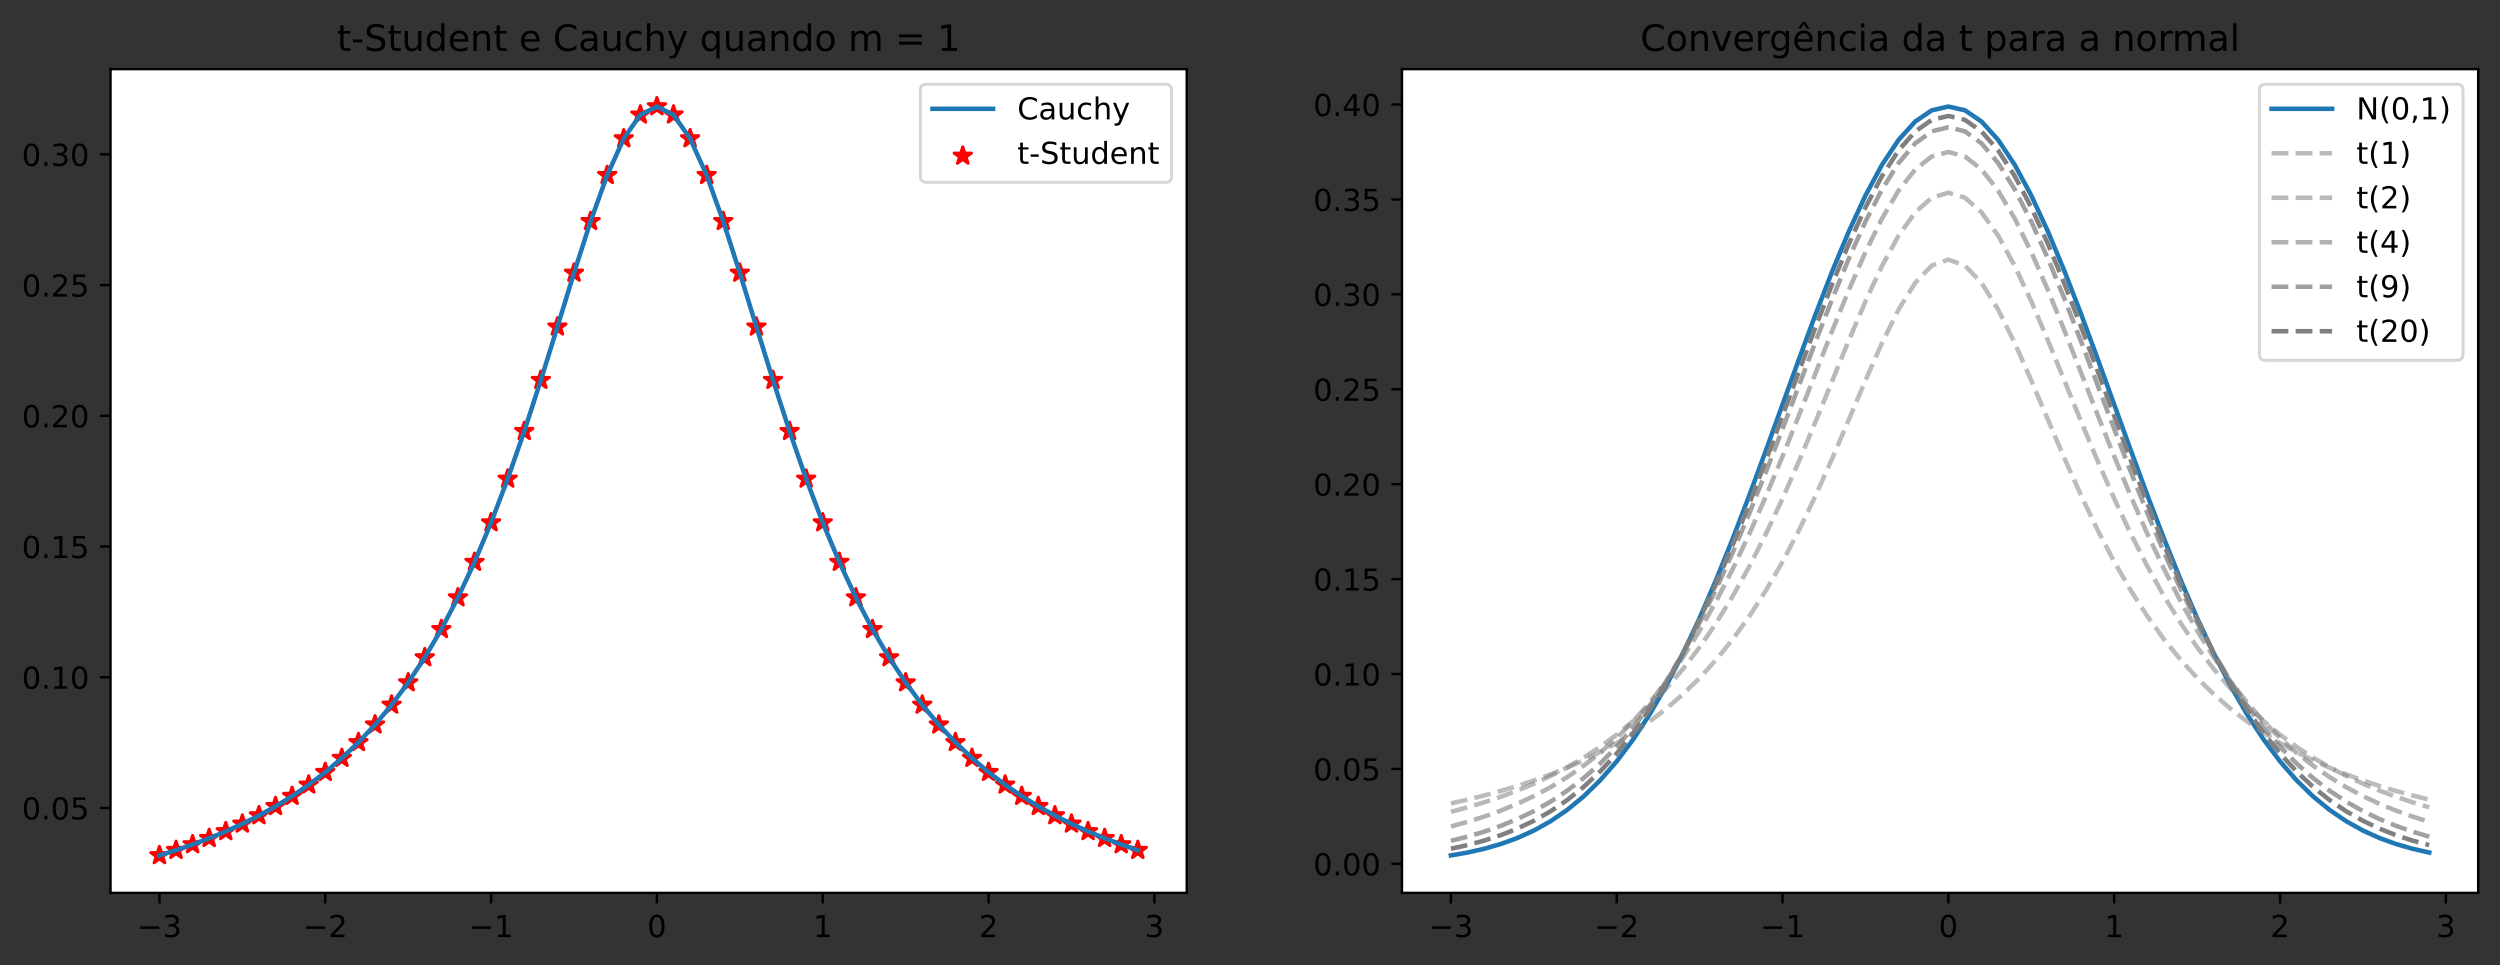 <?xml version="1.0" encoding="utf-8" standalone="no"?>
<!DOCTYPE svg PUBLIC "-//W3C//DTD SVG 1.1//EN"
  "http://www.w3.org/Graphics/SVG/1.1/DTD/svg11.dtd">
<!-- Created with matplotlib (https://matplotlib.org/) -->
<svg height="318.476pt" version="1.1" viewBox="0 0 824.866 318.476" width="824.866pt" xmlns="http://www.w3.org/2000/svg" xmlns:xlink="http://www.w3.org/1999/xlink">
 <rect x="0" y="0" width="824.866" height="318.476" fill="#333333" stroke="none"/>
 <defs>
  <style type="text/css">*{stroke-linecap:butt;stroke-linejoin:round;}</style>
 </defs>
 <g id="figure_1">
  <g id="patch_1">
   <path d="M 0 318.476 
L 824.866 318.476 
L 824.866 0 
L 0 0 
z
" style="fill:none;"/>
  </g>
  <g id="axes_1">
   <g id="patch_2">
    <path d="M 36.466 294.598 
L 391.557 294.598 
L 391.557 22.798 
L 36.466 22.798 
z
" style="fill:#ffffff;"/>
   </g>
   <g id="PathCollection_1">
    <defs>
     <path d="M 0 -3 
L -0.674 -0.927 
L -2.853 -0.927 
L -1.09 0.354 
L -1.763 2.427 
L -0 1.146 
L 1.763 2.427 
L 1.09 0.354 
L 2.853 -0.927 
L 0.674 -0.927 
z
" id="mf4b6522a1a" style="stroke:#ff0000;"/>
    </defs>
    <g clip-path="url(#pf9e01bf88f)">
     <use style="fill:#ff0000;stroke:#ff0000;" x="52.606" xlink:href="#mf4b6522a1a" y="282.244"/>
     <use style="fill:#ff0000;stroke:#ff0000;" x="58.077" xlink:href="#mf4b6522a1a" y="280.522"/>
     <use style="fill:#ff0000;stroke:#ff0000;" x="63.549" xlink:href="#mf4b6522a1a" y="278.641"/>
     <use style="fill:#ff0000;stroke:#ff0000;" x="69.02" xlink:href="#mf4b6522a1a" y="276.58"/>
     <use style="fill:#ff0000;stroke:#ff0000;" x="74.492" xlink:href="#mf4b6522a1a" y="274.319"/>
     <use style="fill:#ff0000;stroke:#ff0000;" x="79.963" xlink:href="#mf4b6522a1a" y="271.83"/>
     <use style="fill:#ff0000;stroke:#ff0000;" x="85.434" xlink:href="#mf4b6522a1a" y="269.085"/>
     <use style="fill:#ff0000;stroke:#ff0000;" x="90.906" xlink:href="#mf4b6522a1a" y="266.05"/>
     <use style="fill:#ff0000;stroke:#ff0000;" x="96.377" xlink:href="#mf4b6522a1a" y="262.687"/>
     <use style="fill:#ff0000;stroke:#ff0000;" x="101.848" xlink:href="#mf4b6522a1a" y="258.95"/>
     <use style="fill:#ff0000;stroke:#ff0000;" x="107.32" xlink:href="#mf4b6522a1a" y="254.789"/>
     <use style="fill:#ff0000;stroke:#ff0000;" x="112.791" xlink:href="#mf4b6522a1a" y="250.144"/>
     <use style="fill:#ff0000;stroke:#ff0000;" x="118.262" xlink:href="#mf4b6522a1a" y="244.947"/>
     <use style="fill:#ff0000;stroke:#ff0000;" x="123.734" xlink:href="#mf4b6522a1a" y="239.121"/>
     <use style="fill:#ff0000;stroke:#ff0000;" x="129.205" xlink:href="#mf4b6522a1a" y="232.579"/>
     <use style="fill:#ff0000;stroke:#ff0000;" x="134.676" xlink:href="#mf4b6522a1a" y="225.223"/>
     <use style="fill:#ff0000;stroke:#ff0000;" x="140.148" xlink:href="#mf4b6522a1a" y="216.946"/>
     <use style="fill:#ff0000;stroke:#ff0000;" x="145.619" xlink:href="#mf4b6522a1a" y="207.637"/>
     <use style="fill:#ff0000;stroke:#ff0000;" x="151.091" xlink:href="#mf4b6522a1a" y="197.179"/>
     <use style="fill:#ff0000;stroke:#ff0000;" x="156.562" xlink:href="#mf4b6522a1a" y="185.469"/>
     <use style="fill:#ff0000;stroke:#ff0000;" x="162.033" xlink:href="#mf4b6522a1a" y="172.425"/>
     <use style="fill:#ff0000;stroke:#ff0000;" x="167.505" xlink:href="#mf4b6522a1a" y="158.016"/>
     <use style="fill:#ff0000;stroke:#ff0000;" x="172.976" xlink:href="#mf4b6522a1a" y="142.292"/>
     <use style="fill:#ff0000;stroke:#ff0000;" x="178.447" xlink:href="#mf4b6522a1a" y="125.439"/>
     <use style="fill:#ff0000;stroke:#ff0000;" x="183.919" xlink:href="#mf4b6522a1a" y="107.826"/>
     <use style="fill:#ff0000;stroke:#ff0000;" x="189.39" xlink:href="#mf4b6522a1a" y="90.062"/>
     <use style="fill:#ff0000;stroke:#ff0000;" x="194.861" xlink:href="#mf4b6522a1a" y="73.021"/>
     <use style="fill:#ff0000;stroke:#ff0000;" x="200.333" xlink:href="#mf4b6522a1a" y="57.822"/>
     <use style="fill:#ff0000;stroke:#ff0000;" x="205.804" xlink:href="#mf4b6522a1a" y="45.712"/>
     <use style="fill:#ff0000;stroke:#ff0000;" x="211.275" xlink:href="#mf4b6522a1a" y="37.871"/>
     <use style="fill:#ff0000;stroke:#ff0000;" x="216.747" xlink:href="#mf4b6522a1a" y="35.153"/>
     <use style="fill:#ff0000;stroke:#ff0000;" x="222.218" xlink:href="#mf4b6522a1a" y="37.871"/>
     <use style="fill:#ff0000;stroke:#ff0000;" x="227.689" xlink:href="#mf4b6522a1a" y="45.712"/>
     <use style="fill:#ff0000;stroke:#ff0000;" x="233.161" xlink:href="#mf4b6522a1a" y="57.822"/>
     <use style="fill:#ff0000;stroke:#ff0000;" x="238.632" xlink:href="#mf4b6522a1a" y="73.021"/>
     <use style="fill:#ff0000;stroke:#ff0000;" x="244.104" xlink:href="#mf4b6522a1a" y="90.062"/>
     <use style="fill:#ff0000;stroke:#ff0000;" x="249.575" xlink:href="#mf4b6522a1a" y="107.826"/>
     <use style="fill:#ff0000;stroke:#ff0000;" x="255.046" xlink:href="#mf4b6522a1a" y="125.439"/>
     <use style="fill:#ff0000;stroke:#ff0000;" x="260.518" xlink:href="#mf4b6522a1a" y="142.292"/>
     <use style="fill:#ff0000;stroke:#ff0000;" x="265.989" xlink:href="#mf4b6522a1a" y="158.016"/>
     <use style="fill:#ff0000;stroke:#ff0000;" x="271.46" xlink:href="#mf4b6522a1a" y="172.425"/>
     <use style="fill:#ff0000;stroke:#ff0000;" x="276.932" xlink:href="#mf4b6522a1a" y="185.469"/>
     <use style="fill:#ff0000;stroke:#ff0000;" x="282.403" xlink:href="#mf4b6522a1a" y="197.179"/>
     <use style="fill:#ff0000;stroke:#ff0000;" x="287.874" xlink:href="#mf4b6522a1a" y="207.637"/>
     <use style="fill:#ff0000;stroke:#ff0000;" x="293.346" xlink:href="#mf4b6522a1a" y="216.946"/>
     <use style="fill:#ff0000;stroke:#ff0000;" x="298.817" xlink:href="#mf4b6522a1a" y="225.223"/>
     <use style="fill:#ff0000;stroke:#ff0000;" x="304.288" xlink:href="#mf4b6522a1a" y="232.579"/>
     <use style="fill:#ff0000;stroke:#ff0000;" x="309.76" xlink:href="#mf4b6522a1a" y="239.121"/>
     <use style="fill:#ff0000;stroke:#ff0000;" x="315.231" xlink:href="#mf4b6522a1a" y="244.947"/>
     <use style="fill:#ff0000;stroke:#ff0000;" x="320.702" xlink:href="#mf4b6522a1a" y="250.144"/>
     <use style="fill:#ff0000;stroke:#ff0000;" x="326.174" xlink:href="#mf4b6522a1a" y="254.789"/>
     <use style="fill:#ff0000;stroke:#ff0000;" x="331.645" xlink:href="#mf4b6522a1a" y="258.95"/>
     <use style="fill:#ff0000;stroke:#ff0000;" x="337.117" xlink:href="#mf4b6522a1a" y="262.687"/>
     <use style="fill:#ff0000;stroke:#ff0000;" x="342.588" xlink:href="#mf4b6522a1a" y="266.05"/>
     <use style="fill:#ff0000;stroke:#ff0000;" x="348.059" xlink:href="#mf4b6522a1a" y="269.085"/>
     <use style="fill:#ff0000;stroke:#ff0000;" x="353.531" xlink:href="#mf4b6522a1a" y="271.83"/>
     <use style="fill:#ff0000;stroke:#ff0000;" x="359.002" xlink:href="#mf4b6522a1a" y="274.319"/>
     <use style="fill:#ff0000;stroke:#ff0000;" x="364.473" xlink:href="#mf4b6522a1a" y="276.58"/>
     <use style="fill:#ff0000;stroke:#ff0000;" x="369.945" xlink:href="#mf4b6522a1a" y="278.641"/>
     <use style="fill:#ff0000;stroke:#ff0000;" x="375.416" xlink:href="#mf4b6522a1a" y="280.522"/>
    </g>
   </g>
   <g id="matplotlib.axis_1">
    <g id="xtick_1">
     <g id="line2d_1">
      <defs>
       <path d="M 0 0 
L 0 3.5 
" id="m63e9fab431" style="stroke:#000000;stroke-width:0.8;"/>
      </defs>
      <g>
       <use style="stroke:#000000;stroke-width:0.8;" x="52.606" xlink:href="#m63e9fab431" y="294.598"/>
      </g>
     </g>
     <g id="text_1">
      <!-- −3 -->
      <g transform="translate(45.235 309.197)scale(0.1 -0.1)">
       <defs>
        <path d="M 10.594 35.5 
L 73.188 35.5 
L 73.188 27.203 
L 10.594 27.203 
z
" id="DejaVuSans-8722"/>
        <path d="M 40.578 39.312 
Q 47.656 37.797 51.625 33 
Q 55.609 28.219 55.609 21.188 
Q 55.609 10.406 48.188 4.484 
Q 40.766 -1.422 27.094 -1.422 
Q 22.516 -1.422 17.656 -0.516 
Q 12.797 0.391 7.625 2.203 
L 7.625 11.719 
Q 11.719 9.328 16.594 8.109 
Q 21.484 6.891 26.812 6.891 
Q 36.078 6.891 40.938 10.547 
Q 45.797 14.203 45.797 21.188 
Q 45.797 27.641 41.281 31.266 
Q 36.766 34.906 28.719 34.906 
L 20.219 34.906 
L 20.219 43.016 
L 29.109 43.016 
Q 36.375 43.016 40.234 45.922 
Q 44.094 48.828 44.094 54.297 
Q 44.094 59.906 40.109 62.906 
Q 36.141 65.922 28.719 65.922 
Q 24.656 65.922 20.016 65.031 
Q 15.375 64.156 9.812 62.312 
L 9.812 71.094 
Q 15.438 72.656 20.344 73.438 
Q 25.25 74.219 29.594 74.219 
Q 40.828 74.219 47.359 69.109 
Q 53.906 64.016 53.906 55.328 
Q 53.906 49.266 50.438 45.094 
Q 46.969 40.922 40.578 39.312 
z
" id="DejaVuSans-51"/>
       </defs>
       <use xlink:href="#DejaVuSans-8722"/>
       <use x="83.789" xlink:href="#DejaVuSans-51"/>
      </g>
     </g>
    </g>
    <g id="xtick_2">
     <g id="line2d_2">
      <g>
       <use style="stroke:#000000;stroke-width:0.8;" x="107.32" xlink:href="#m63e9fab431" y="294.598"/>
      </g>
     </g>
     <g id="text_2">
      <!-- −2 -->
      <g transform="translate(99.949 309.197)scale(0.1 -0.1)">
       <defs>
        <path d="M 19.188 8.297 
L 53.609 8.297 
L 53.609 0 
L 7.328 0 
L 7.328 8.297 
Q 12.938 14.109 22.625 23.891 
Q 32.328 33.688 34.812 36.531 
Q 39.547 41.844 41.422 45.531 
Q 43.312 49.219 43.312 52.781 
Q 43.312 58.594 39.234 62.25 
Q 35.156 65.922 28.609 65.922 
Q 23.969 65.922 18.812 64.312 
Q 13.672 62.703 7.812 59.422 
L 7.812 69.391 
Q 13.766 71.781 18.938 73 
Q 24.125 74.219 28.422 74.219 
Q 39.75 74.219 46.484 68.547 
Q 53.219 62.891 53.219 53.422 
Q 53.219 48.922 51.531 44.891 
Q 49.859 40.875 45.406 35.406 
Q 44.188 33.984 37.641 27.219 
Q 31.109 20.453 19.188 8.297 
z
" id="DejaVuSans-50"/>
       </defs>
       <use xlink:href="#DejaVuSans-8722"/>
       <use x="83.789" xlink:href="#DejaVuSans-50"/>
      </g>
     </g>
    </g>
    <g id="xtick_3">
     <g id="line2d_3">
      <g>
       <use style="stroke:#000000;stroke-width:0.8;" x="162.033" xlink:href="#m63e9fab431" y="294.598"/>
      </g>
     </g>
     <g id="text_3">
      <!-- −1 -->
      <g transform="translate(154.662 309.197)scale(0.1 -0.1)">
       <defs>
        <path d="M 12.406 8.297 
L 28.516 8.297 
L 28.516 63.922 
L 10.984 60.406 
L 10.984 69.391 
L 28.422 72.906 
L 38.281 72.906 
L 38.281 8.297 
L 54.391 8.297 
L 54.391 0 
L 12.406 0 
z
" id="DejaVuSans-49"/>
       </defs>
       <use xlink:href="#DejaVuSans-8722"/>
       <use x="83.789" xlink:href="#DejaVuSans-49"/>
      </g>
     </g>
    </g>
    <g id="xtick_4">
     <g id="line2d_4">
      <g>
       <use style="stroke:#000000;stroke-width:0.8;" x="216.747" xlink:href="#m63e9fab431" y="294.598"/>
      </g>
     </g>
     <g id="text_4">
      <!-- 0 -->
      <g transform="translate(213.566 309.197)scale(0.1 -0.1)">
       <defs>
        <path d="M 31.781 66.406 
Q 24.172 66.406 20.328 58.906 
Q 16.5 51.422 16.5 36.375 
Q 16.5 21.391 20.328 13.891 
Q 24.172 6.391 31.781 6.391 
Q 39.453 6.391 43.281 13.891 
Q 47.125 21.391 47.125 36.375 
Q 47.125 51.422 43.281 58.906 
Q 39.453 66.406 31.781 66.406 
z
M 31.781 74.219 
Q 44.047 74.219 50.516 64.516 
Q 56.984 54.828 56.984 36.375 
Q 56.984 17.969 50.516 8.266 
Q 44.047 -1.422 31.781 -1.422 
Q 19.531 -1.422 13.062 8.266 
Q 6.594 17.969 6.594 36.375 
Q 6.594 54.828 13.062 64.516 
Q 19.531 74.219 31.781 74.219 
z
" id="DejaVuSans-48"/>
       </defs>
       <use xlink:href="#DejaVuSans-48"/>
      </g>
     </g>
    </g>
    <g id="xtick_5">
     <g id="line2d_5">
      <g>
       <use style="stroke:#000000;stroke-width:0.8;" x="271.46" xlink:href="#m63e9fab431" y="294.598"/>
      </g>
     </g>
     <g id="text_5">
      <!-- 1 -->
      <g transform="translate(268.279 309.197)scale(0.1 -0.1)">
       <use xlink:href="#DejaVuSans-49"/>
      </g>
     </g>
    </g>
    <g id="xtick_6">
     <g id="line2d_6">
      <g>
       <use style="stroke:#000000;stroke-width:0.8;" x="326.174" xlink:href="#m63e9fab431" y="294.598"/>
      </g>
     </g>
     <g id="text_6">
      <!-- 2 -->
      <g transform="translate(322.993 309.197)scale(0.1 -0.1)">
       <use xlink:href="#DejaVuSans-50"/>
      </g>
     </g>
    </g>
    <g id="xtick_7">
     <g id="line2d_7">
      <g>
       <use style="stroke:#000000;stroke-width:0.8;" x="380.887" xlink:href="#m63e9fab431" y="294.598"/>
      </g>
     </g>
     <g id="text_7">
      <!-- 3 -->
      <g transform="translate(377.706 309.197)scale(0.1 -0.1)">
       <use xlink:href="#DejaVuSans-51"/>
      </g>
     </g>
    </g>
   </g>
   <g id="matplotlib.axis_2">
    <g id="ytick_1">
     <g id="line2d_8">
      <defs>
       <path d="M 0 0 
L -3.5 0 
" id="m2908b44e17" style="stroke:#000000;stroke-width:0.8;"/>
      </defs>
      <g>
       <use style="stroke:#000000;stroke-width:0.8;" x="36.466" xlink:href="#m2908b44e17" y="266.573"/>
      </g>
     </g>
     <g id="text_8">
      <!-- 0.05 -->
      <g transform="translate(7.2 270.372)scale(0.1 -0.1)">
       <defs>
        <path d="M 10.688 12.406 
L 21 12.406 
L 21 0 
L 10.688 0 
z
" id="DejaVuSans-46"/>
        <path d="M 10.797 72.906 
L 49.516 72.906 
L 49.516 64.594 
L 19.828 64.594 
L 19.828 46.734 
Q 21.969 47.469 24.109 47.828 
Q 26.266 48.188 28.422 48.188 
Q 40.625 48.188 47.75 41.5 
Q 54.891 34.812 54.891 23.391 
Q 54.891 11.625 47.562 5.094 
Q 40.234 -1.422 26.906 -1.422 
Q 22.312 -1.422 17.547 -0.641 
Q 12.797 0.141 7.719 1.703 
L 7.719 11.625 
Q 12.109 9.234 16.797 8.062 
Q 21.484 6.891 26.703 6.891 
Q 35.156 6.891 40.078 11.328 
Q 45.016 15.766 45.016 23.391 
Q 45.016 31 40.078 35.438 
Q 35.156 39.891 26.703 39.891 
Q 22.75 39.891 18.812 39.016 
Q 14.891 38.141 10.797 36.281 
z
" id="DejaVuSans-53"/>
       </defs>
       <use xlink:href="#DejaVuSans-48"/>
       <use x="63.623" xlink:href="#DejaVuSans-46"/>
       <use x="95.41" xlink:href="#DejaVuSans-48"/>
       <use x="159.033" xlink:href="#DejaVuSans-53"/>
      </g>
     </g>
    </g>
    <g id="ytick_2">
     <g id="line2d_9">
      <g>
       <use style="stroke:#000000;stroke-width:0.8;" x="36.466" xlink:href="#m2908b44e17" y="223.447"/>
      </g>
     </g>
     <g id="text_9">
      <!-- 0.10 -->
      <g transform="translate(7.2 227.246)scale(0.1 -0.1)">
       <use xlink:href="#DejaVuSans-48"/>
       <use x="63.623" xlink:href="#DejaVuSans-46"/>
       <use x="95.41" xlink:href="#DejaVuSans-49"/>
       <use x="159.033" xlink:href="#DejaVuSans-48"/>
      </g>
     </g>
    </g>
    <g id="ytick_3">
     <g id="line2d_10">
      <g>
       <use style="stroke:#000000;stroke-width:0.8;" x="36.466" xlink:href="#m2908b44e17" y="180.322"/>
      </g>
     </g>
     <g id="text_10">
      <!-- 0.15 -->
      <g transform="translate(7.2 184.121)scale(0.1 -0.1)">
       <use xlink:href="#DejaVuSans-48"/>
       <use x="63.623" xlink:href="#DejaVuSans-46"/>
       <use x="95.41" xlink:href="#DejaVuSans-49"/>
       <use x="159.033" xlink:href="#DejaVuSans-53"/>
      </g>
     </g>
    </g>
    <g id="ytick_4">
     <g id="line2d_11">
      <g>
       <use style="stroke:#000000;stroke-width:0.8;" x="36.466" xlink:href="#m2908b44e17" y="137.196"/>
      </g>
     </g>
     <g id="text_11">
      <!-- 0.20 -->
      <g transform="translate(7.2 140.995)scale(0.1 -0.1)">
       <use xlink:href="#DejaVuSans-48"/>
       <use x="63.623" xlink:href="#DejaVuSans-46"/>
       <use x="95.41" xlink:href="#DejaVuSans-50"/>
       <use x="159.033" xlink:href="#DejaVuSans-48"/>
      </g>
     </g>
    </g>
    <g id="ytick_5">
     <g id="line2d_12">
      <g>
       <use style="stroke:#000000;stroke-width:0.8;" x="36.466" xlink:href="#m2908b44e17" y="94.071"/>
      </g>
     </g>
     <g id="text_12">
      <!-- 0.25 -->
      <g transform="translate(7.2 97.87)scale(0.1 -0.1)">
       <use xlink:href="#DejaVuSans-48"/>
       <use x="63.623" xlink:href="#DejaVuSans-46"/>
       <use x="95.41" xlink:href="#DejaVuSans-50"/>
       <use x="159.033" xlink:href="#DejaVuSans-53"/>
      </g>
     </g>
    </g>
    <g id="ytick_6">
     <g id="line2d_13">
      <g>
       <use style="stroke:#000000;stroke-width:0.8;" x="36.466" xlink:href="#m2908b44e17" y="50.945"/>
      </g>
     </g>
     <g id="text_13">
      <!-- 0.30 -->
      <g transform="translate(7.2 54.744)scale(0.1 -0.1)">
       <use xlink:href="#DejaVuSans-48"/>
       <use x="63.623" xlink:href="#DejaVuSans-46"/>
       <use x="95.41" xlink:href="#DejaVuSans-51"/>
       <use x="159.033" xlink:href="#DejaVuSans-48"/>
      </g>
     </g>
    </g>
   </g>
   <g id="line2d_14">
    <path clip-path="url(#pf9e01bf88f)" d="M 52.606 282.244 
L 58.077 280.522 
L 63.549 278.641 
L 69.02 276.58 
L 74.492 274.319 
L 79.963 271.83 
L 85.434 269.085 
L 90.906 266.05 
L 96.377 262.687 
L 101.848 258.95 
L 107.32 254.789 
L 112.791 250.144 
L 118.262 244.947 
L 123.734 239.121 
L 129.205 232.579 
L 134.676 225.223 
L 140.148 216.946 
L 145.619 207.637 
L 151.091 197.179 
L 156.562 185.469 
L 162.033 172.425 
L 167.505 158.016 
L 172.976 142.292 
L 178.447 125.439 
L 183.919 107.826 
L 189.39 90.062 
L 194.861 73.021 
L 200.333 57.822 
L 205.804 45.712 
L 211.275 37.871 
L 216.747 35.153 
L 222.218 37.871 
L 227.689 45.712 
L 233.161 57.822 
L 238.632 73.021 
L 244.104 90.062 
L 249.575 107.826 
L 255.046 125.439 
L 260.518 142.292 
L 265.989 158.016 
L 271.46 172.425 
L 276.932 185.469 
L 282.403 197.179 
L 287.874 207.637 
L 293.346 216.946 
L 298.817 225.223 
L 304.288 232.579 
L 309.76 239.121 
L 315.231 244.947 
L 320.702 250.144 
L 326.174 254.789 
L 331.645 258.95 
L 337.117 262.687 
L 342.588 266.05 
L 348.059 269.085 
L 353.531 271.83 
L 359.002 274.319 
L 364.473 276.58 
L 369.945 278.641 
L 375.416 280.522 
" style="fill:none;stroke:#1f77b4;stroke-linecap:square;stroke-width:1.5;"/>
   </g>
   <g id="patch_3">
    <path d="M 36.466 294.598 
L 36.466 22.798 
" style="fill:none;stroke:#000000;stroke-linecap:square;stroke-linejoin:miter;stroke-width:0.8;"/>
   </g>
   <g id="patch_4">
    <path d="M 391.557 294.598 
L 391.557 22.798 
" style="fill:none;stroke:#000000;stroke-linecap:square;stroke-linejoin:miter;stroke-width:0.8;"/>
   </g>
   <g id="patch_5">
    <path d="M 36.466 294.598 
L 391.557 294.598 
" style="fill:none;stroke:#000000;stroke-linecap:square;stroke-linejoin:miter;stroke-width:0.8;"/>
   </g>
   <g id="patch_6">
    <path d="M 36.466 22.798 
L 391.557 22.798 
" style="fill:none;stroke:#000000;stroke-linecap:square;stroke-linejoin:miter;stroke-width:0.8;"/>
   </g>
   <g id="text_14">
    <!-- t-Student e Cauchy quando m = 1 -->
    <g transform="translate(111.159 16.798)scale(0.12 -0.12)">
     <defs>
      <path d="M 18.312 70.219 
L 18.312 54.688 
L 36.812 54.688 
L 36.812 47.703 
L 18.312 47.703 
L 18.312 18.016 
Q 18.312 11.328 20.141 9.422 
Q 21.969 7.516 27.594 7.516 
L 36.812 7.516 
L 36.812 0 
L 27.594 0 
Q 17.188 0 13.234 3.875 
Q 9.281 7.766 9.281 18.016 
L 9.281 47.703 
L 2.688 47.703 
L 2.688 54.688 
L 9.281 54.688 
L 9.281 70.219 
z
" id="DejaVuSans-116"/>
      <path d="M 4.891 31.391 
L 31.203 31.391 
L 31.203 23.391 
L 4.891 23.391 
z
" id="DejaVuSans-45"/>
      <path d="M 53.516 70.516 
L 53.516 60.891 
Q 47.906 63.578 42.922 64.891 
Q 37.938 66.219 33.297 66.219 
Q 25.25 66.219 20.875 63.094 
Q 16.5 59.969 16.5 54.203 
Q 16.5 49.359 19.406 46.891 
Q 22.312 44.438 30.422 42.922 
L 36.375 41.703 
Q 47.406 39.594 52.656 34.297 
Q 57.906 29 57.906 20.125 
Q 57.906 9.516 50.797 4.047 
Q 43.703 -1.422 29.984 -1.422 
Q 24.812 -1.422 18.969 -0.25 
Q 13.141 0.922 6.891 3.219 
L 6.891 13.375 
Q 12.891 10.016 18.656 8.297 
Q 24.422 6.594 29.984 6.594 
Q 38.422 6.594 43.016 9.906 
Q 47.609 13.234 47.609 19.391 
Q 47.609 24.75 44.312 27.781 
Q 41.016 30.812 33.5 32.328 
L 27.484 33.5 
Q 16.453 35.688 11.516 40.375 
Q 6.594 45.062 6.594 53.422 
Q 6.594 63.094 13.406 68.656 
Q 20.219 74.219 32.172 74.219 
Q 37.312 74.219 42.625 73.281 
Q 47.953 72.359 53.516 70.516 
z
" id="DejaVuSans-83"/>
      <path d="M 8.5 21.578 
L 8.5 54.688 
L 17.484 54.688 
L 17.484 21.922 
Q 17.484 14.156 20.5 10.266 
Q 23.531 6.391 29.594 6.391 
Q 36.859 6.391 41.078 11.031 
Q 45.312 15.672 45.312 23.688 
L 45.312 54.688 
L 54.297 54.688 
L 54.297 0 
L 45.312 0 
L 45.312 8.406 
Q 42.047 3.422 37.719 1 
Q 33.406 -1.422 27.688 -1.422 
Q 18.266 -1.422 13.375 4.438 
Q 8.5 10.297 8.5 21.578 
z
M 31.109 56 
z
" id="DejaVuSans-117"/>
      <path d="M 45.406 46.391 
L 45.406 75.984 
L 54.391 75.984 
L 54.391 0 
L 45.406 0 
L 45.406 8.203 
Q 42.578 3.328 38.25 0.953 
Q 33.938 -1.422 27.875 -1.422 
Q 17.969 -1.422 11.734 6.484 
Q 5.516 14.406 5.516 27.297 
Q 5.516 40.188 11.734 48.094 
Q 17.969 56 27.875 56 
Q 33.938 56 38.25 53.625 
Q 42.578 51.266 45.406 46.391 
z
M 14.797 27.297 
Q 14.797 17.391 18.875 11.75 
Q 22.953 6.109 30.078 6.109 
Q 37.203 6.109 41.297 11.75 
Q 45.406 17.391 45.406 27.297 
Q 45.406 37.203 41.297 42.844 
Q 37.203 48.484 30.078 48.484 
Q 22.953 48.484 18.875 42.844 
Q 14.797 37.203 14.797 27.297 
z
" id="DejaVuSans-100"/>
      <path d="M 56.203 29.594 
L 56.203 25.203 
L 14.891 25.203 
Q 15.484 15.922 20.484 11.062 
Q 25.484 6.203 34.422 6.203 
Q 39.594 6.203 44.453 7.469 
Q 49.312 8.734 54.109 11.281 
L 54.109 2.781 
Q 49.266 0.734 44.188 -0.344 
Q 39.109 -1.422 33.891 -1.422 
Q 20.797 -1.422 13.156 6.188 
Q 5.516 13.812 5.516 26.812 
Q 5.516 40.234 12.766 48.109 
Q 20.016 56 32.328 56 
Q 43.359 56 49.781 48.891 
Q 56.203 41.797 56.203 29.594 
z
M 47.219 32.234 
Q 47.125 39.594 43.094 43.984 
Q 39.062 48.391 32.422 48.391 
Q 24.906 48.391 20.391 44.141 
Q 15.875 39.891 15.188 32.172 
z
" id="DejaVuSans-101"/>
      <path d="M 54.891 33.016 
L 54.891 0 
L 45.906 0 
L 45.906 32.719 
Q 45.906 40.484 42.875 44.328 
Q 39.844 48.188 33.797 48.188 
Q 26.516 48.188 22.312 43.547 
Q 18.109 38.922 18.109 30.906 
L 18.109 0 
L 9.078 0 
L 9.078 54.688 
L 18.109 54.688 
L 18.109 46.188 
Q 21.344 51.125 25.703 53.562 
Q 30.078 56 35.797 56 
Q 45.219 56 50.047 50.172 
Q 54.891 44.344 54.891 33.016 
z
" id="DejaVuSans-110"/>
      <path id="DejaVuSans-32"/>
      <path d="M 64.406 67.281 
L 64.406 56.891 
Q 59.422 61.531 53.781 63.812 
Q 48.141 66.109 41.797 66.109 
Q 29.297 66.109 22.656 58.469 
Q 16.016 50.828 16.016 36.375 
Q 16.016 21.969 22.656 14.328 
Q 29.297 6.688 41.797 6.688 
Q 48.141 6.688 53.781 8.984 
Q 59.422 11.281 64.406 15.922 
L 64.406 5.609 
Q 59.234 2.094 53.438 0.328 
Q 47.656 -1.422 41.219 -1.422 
Q 24.656 -1.422 15.125 8.703 
Q 5.609 18.844 5.609 36.375 
Q 5.609 53.953 15.125 64.078 
Q 24.656 74.219 41.219 74.219 
Q 47.75 74.219 53.531 72.484 
Q 59.328 70.75 64.406 67.281 
z
" id="DejaVuSans-67"/>
      <path d="M 34.281 27.484 
Q 23.391 27.484 19.188 25 
Q 14.984 22.516 14.984 16.5 
Q 14.984 11.719 18.141 8.906 
Q 21.297 6.109 26.703 6.109 
Q 34.188 6.109 38.703 11.406 
Q 43.219 16.703 43.219 25.484 
L 43.219 27.484 
z
M 52.203 31.203 
L 52.203 0 
L 43.219 0 
L 43.219 8.297 
Q 40.141 3.328 35.547 0.953 
Q 30.953 -1.422 24.312 -1.422 
Q 15.922 -1.422 10.953 3.297 
Q 6 8.016 6 15.922 
Q 6 25.141 12.172 29.828 
Q 18.359 34.516 30.609 34.516 
L 43.219 34.516 
L 43.219 35.406 
Q 43.219 41.609 39.141 45 
Q 35.062 48.391 27.688 48.391 
Q 23 48.391 18.547 47.266 
Q 14.109 46.141 10.016 43.891 
L 10.016 52.203 
Q 14.938 54.109 19.578 55.047 
Q 24.219 56 28.609 56 
Q 40.484 56 46.344 49.844 
Q 52.203 43.703 52.203 31.203 
z
" id="DejaVuSans-97"/>
      <path d="M 48.781 52.594 
L 48.781 44.188 
Q 44.969 46.297 41.141 47.344 
Q 37.312 48.391 33.406 48.391 
Q 24.656 48.391 19.812 42.844 
Q 14.984 37.312 14.984 27.297 
Q 14.984 17.281 19.812 11.734 
Q 24.656 6.203 33.406 6.203 
Q 37.312 6.203 41.141 7.25 
Q 44.969 8.297 48.781 10.406 
L 48.781 2.094 
Q 45.016 0.344 40.984 -0.531 
Q 36.969 -1.422 32.422 -1.422 
Q 20.062 -1.422 12.781 6.344 
Q 5.516 14.109 5.516 27.297 
Q 5.516 40.672 12.859 48.328 
Q 20.219 56 33.016 56 
Q 37.156 56 41.109 55.141 
Q 45.062 54.297 48.781 52.594 
z
" id="DejaVuSans-99"/>
      <path d="M 54.891 33.016 
L 54.891 0 
L 45.906 0 
L 45.906 32.719 
Q 45.906 40.484 42.875 44.328 
Q 39.844 48.188 33.797 48.188 
Q 26.516 48.188 22.312 43.547 
Q 18.109 38.922 18.109 30.906 
L 18.109 0 
L 9.078 0 
L 9.078 75.984 
L 18.109 75.984 
L 18.109 46.188 
Q 21.344 51.125 25.703 53.562 
Q 30.078 56 35.797 56 
Q 45.219 56 50.047 50.172 
Q 54.891 44.344 54.891 33.016 
z
" id="DejaVuSans-104"/>
      <path d="M 32.172 -5.078 
Q 28.375 -14.844 24.75 -17.812 
Q 21.141 -20.797 15.094 -20.797 
L 7.906 -20.797 
L 7.906 -13.281 
L 13.188 -13.281 
Q 16.891 -13.281 18.938 -11.516 
Q 21 -9.766 23.484 -3.219 
L 25.094 0.875 
L 2.984 54.688 
L 12.5 54.688 
L 29.594 11.922 
L 46.688 54.688 
L 56.203 54.688 
z
" id="DejaVuSans-121"/>
      <path d="M 14.797 27.297 
Q 14.797 17.391 18.875 11.75 
Q 22.953 6.109 30.078 6.109 
Q 37.203 6.109 41.297 11.75 
Q 45.406 17.391 45.406 27.297 
Q 45.406 37.203 41.297 42.844 
Q 37.203 48.484 30.078 48.484 
Q 22.953 48.484 18.875 42.844 
Q 14.797 37.203 14.797 27.297 
z
M 45.406 8.203 
Q 42.578 3.328 38.25 0.953 
Q 33.938 -1.422 27.875 -1.422 
Q 17.969 -1.422 11.734 6.484 
Q 5.516 14.406 5.516 27.297 
Q 5.516 40.188 11.734 48.094 
Q 17.969 56 27.875 56 
Q 33.938 56 38.25 53.625 
Q 42.578 51.266 45.406 46.391 
L 45.406 54.688 
L 54.391 54.688 
L 54.391 -20.797 
L 45.406 -20.797 
z
" id="DejaVuSans-113"/>
      <path d="M 30.609 48.391 
Q 23.391 48.391 19.188 42.75 
Q 14.984 37.109 14.984 27.297 
Q 14.984 17.484 19.156 11.844 
Q 23.344 6.203 30.609 6.203 
Q 37.797 6.203 41.984 11.859 
Q 46.188 17.531 46.188 27.297 
Q 46.188 37.016 41.984 42.703 
Q 37.797 48.391 30.609 48.391 
z
M 30.609 56 
Q 42.328 56 49.016 48.375 
Q 55.719 40.766 55.719 27.297 
Q 55.719 13.875 49.016 6.219 
Q 42.328 -1.422 30.609 -1.422 
Q 18.844 -1.422 12.172 6.219 
Q 5.516 13.875 5.516 27.297 
Q 5.516 40.766 12.172 48.375 
Q 18.844 56 30.609 56 
z
" id="DejaVuSans-111"/>
      <path d="M 52 44.188 
Q 55.375 50.25 60.062 53.125 
Q 64.75 56 71.094 56 
Q 79.641 56 84.281 50.016 
Q 88.922 44.047 88.922 33.016 
L 88.922 0 
L 79.891 0 
L 79.891 32.719 
Q 79.891 40.578 77.094 44.375 
Q 74.312 48.188 68.609 48.188 
Q 61.625 48.188 57.562 43.547 
Q 53.516 38.922 53.516 30.906 
L 53.516 0 
L 44.484 0 
L 44.484 32.719 
Q 44.484 40.625 41.703 44.406 
Q 38.922 48.188 33.109 48.188 
Q 26.219 48.188 22.156 43.531 
Q 18.109 38.875 18.109 30.906 
L 18.109 0 
L 9.078 0 
L 9.078 54.688 
L 18.109 54.688 
L 18.109 46.188 
Q 21.188 51.219 25.484 53.609 
Q 29.781 56 35.688 56 
Q 41.656 56 45.828 52.969 
Q 50 49.953 52 44.188 
z
" id="DejaVuSans-109"/>
      <path d="M 10.594 45.406 
L 73.188 45.406 
L 73.188 37.203 
L 10.594 37.203 
z
M 10.594 25.484 
L 73.188 25.484 
L 73.188 17.188 
L 10.594 17.188 
z
" id="DejaVuSans-61"/>
     </defs>
     <use xlink:href="#DejaVuSans-116"/>
     <use x="39.209" xlink:href="#DejaVuSans-45"/>
     <use x="75.293" xlink:href="#DejaVuSans-83"/>
     <use x="138.77" xlink:href="#DejaVuSans-116"/>
     <use x="177.979" xlink:href="#DejaVuSans-117"/>
     <use x="241.357" xlink:href="#DejaVuSans-100"/>
     <use x="304.834" xlink:href="#DejaVuSans-101"/>
     <use x="366.357" xlink:href="#DejaVuSans-110"/>
     <use x="429.736" xlink:href="#DejaVuSans-116"/>
     <use x="468.945" xlink:href="#DejaVuSans-32"/>
     <use x="500.732" xlink:href="#DejaVuSans-101"/>
     <use x="562.256" xlink:href="#DejaVuSans-32"/>
     <use x="594.043" xlink:href="#DejaVuSans-67"/>
     <use x="663.867" xlink:href="#DejaVuSans-97"/>
     <use x="725.146" xlink:href="#DejaVuSans-117"/>
     <use x="788.525" xlink:href="#DejaVuSans-99"/>
     <use x="843.506" xlink:href="#DejaVuSans-104"/>
     <use x="906.885" xlink:href="#DejaVuSans-121"/>
     <use x="966.064" xlink:href="#DejaVuSans-32"/>
     <use x="997.852" xlink:href="#DejaVuSans-113"/>
     <use x="1061.328" xlink:href="#DejaVuSans-117"/>
     <use x="1124.707" xlink:href="#DejaVuSans-97"/>
     <use x="1185.986" xlink:href="#DejaVuSans-110"/>
     <use x="1249.365" xlink:href="#DejaVuSans-100"/>
     <use x="1312.842" xlink:href="#DejaVuSans-111"/>
     <use x="1374.023" xlink:href="#DejaVuSans-32"/>
     <use x="1405.811" xlink:href="#DejaVuSans-109"/>
     <use x="1503.223" xlink:href="#DejaVuSans-32"/>
     <use x="1535.01" xlink:href="#DejaVuSans-61"/>
     <use x="1618.799" xlink:href="#DejaVuSans-32"/>
     <use x="1650.586" xlink:href="#DejaVuSans-49"/>
    </g>
   </g>
   <g id="legend_1">
    <g id="patch_7">
     <path d="M 305.663 60.154 
L 384.557 60.154 
Q 386.557 60.154 386.557 58.154 
L 386.557 29.798 
Q 386.557 27.798 384.557 27.798 
L 305.663 27.798 
Q 303.663 27.798 303.663 29.798 
L 303.663 58.154 
Q 303.663 60.154 305.663 60.154 
z
" style="fill:#ffffff;opacity:0.8;stroke:#cccccc;stroke-linejoin:miter;"/>
    </g>
    <g id="line2d_15">
     <path d="M 307.663 35.897 
L 327.663 35.897 
" style="fill:none;stroke:#1f77b4;stroke-linecap:square;stroke-width:1.5;"/>
    </g>
    <g id="line2d_16"/>
    <g id="text_15">
     <!-- Cauchy -->
     <g transform="translate(335.663 39.397)scale(0.1 -0.1)">
      <use xlink:href="#DejaVuSans-67"/>
      <use x="69.824" xlink:href="#DejaVuSans-97"/>
      <use x="131.104" xlink:href="#DejaVuSans-117"/>
      <use x="194.482" xlink:href="#DejaVuSans-99"/>
      <use x="249.463" xlink:href="#DejaVuSans-104"/>
      <use x="312.842" xlink:href="#DejaVuSans-121"/>
     </g>
    </g>
    <g id="PathCollection_2">
     <g>
      <use style="fill:#ff0000;stroke:#ff0000;" x="317.663" xlink:href="#mf4b6522a1a" y="51.45"/>
     </g>
    </g>
    <g id="text_16">
     <!-- t-Student -->
     <g transform="translate(335.663 54.075)scale(0.1 -0.1)">
      <use xlink:href="#DejaVuSans-116"/>
      <use x="39.209" xlink:href="#DejaVuSans-45"/>
      <use x="75.293" xlink:href="#DejaVuSans-83"/>
      <use x="138.77" xlink:href="#DejaVuSans-116"/>
      <use x="177.979" xlink:href="#DejaVuSans-117"/>
      <use x="241.357" xlink:href="#DejaVuSans-100"/>
      <use x="304.834" xlink:href="#DejaVuSans-101"/>
      <use x="366.357" xlink:href="#DejaVuSans-110"/>
      <use x="429.736" xlink:href="#DejaVuSans-116"/>
     </g>
    </g>
   </g>
  </g>
  <g id="axes_2">
   <g id="patch_8">
    <path d="M 462.575 294.598 
L 817.666 294.598 
L 817.666 22.798 
L 462.575 22.798 
z
" style="fill:#ffffff;"/>
   </g>
   <g id="matplotlib.axis_3">
    <g id="xtick_8">
     <g id="line2d_17">
      <g>
       <use style="stroke:#000000;stroke-width:0.8;" x="478.715" xlink:href="#m63e9fab431" y="294.598"/>
      </g>
     </g>
     <g id="text_17">
      <!-- −3 -->
      <g transform="translate(471.344 309.197)scale(0.1 -0.1)">
       <use xlink:href="#DejaVuSans-8722"/>
       <use x="83.789" xlink:href="#DejaVuSans-51"/>
      </g>
     </g>
    </g>
    <g id="xtick_9">
     <g id="line2d_18">
      <g>
       <use style="stroke:#000000;stroke-width:0.8;" x="533.429" xlink:href="#m63e9fab431" y="294.598"/>
      </g>
     </g>
     <g id="text_18">
      <!-- −2 -->
      <g transform="translate(526.058 309.197)scale(0.1 -0.1)">
       <use xlink:href="#DejaVuSans-8722"/>
       <use x="83.789" xlink:href="#DejaVuSans-50"/>
      </g>
     </g>
    </g>
    <g id="xtick_10">
     <g id="line2d_19">
      <g>
       <use style="stroke:#000000;stroke-width:0.8;" x="588.142" xlink:href="#m63e9fab431" y="294.598"/>
      </g>
     </g>
     <g id="text_19">
      <!-- −1 -->
      <g transform="translate(580.771 309.197)scale(0.1 -0.1)">
       <use xlink:href="#DejaVuSans-8722"/>
       <use x="83.789" xlink:href="#DejaVuSans-49"/>
      </g>
     </g>
    </g>
    <g id="xtick_11">
     <g id="line2d_20">
      <g>
       <use style="stroke:#000000;stroke-width:0.8;" x="642.856" xlink:href="#m63e9fab431" y="294.598"/>
      </g>
     </g>
     <g id="text_20">
      <!-- 0 -->
      <g transform="translate(639.675 309.197)scale(0.1 -0.1)">
       <use xlink:href="#DejaVuSans-48"/>
      </g>
     </g>
    </g>
    <g id="xtick_12">
     <g id="line2d_21">
      <g>
       <use style="stroke:#000000;stroke-width:0.8;" x="697.569" xlink:href="#m63e9fab431" y="294.598"/>
      </g>
     </g>
     <g id="text_21">
      <!-- 1 -->
      <g transform="translate(694.388 309.197)scale(0.1 -0.1)">
       <use xlink:href="#DejaVuSans-49"/>
      </g>
     </g>
    </g>
    <g id="xtick_13">
     <g id="line2d_22">
      <g>
       <use style="stroke:#000000;stroke-width:0.8;" x="752.283" xlink:href="#m63e9fab431" y="294.598"/>
      </g>
     </g>
     <g id="text_22">
      <!-- 2 -->
      <g transform="translate(749.102 309.197)scale(0.1 -0.1)">
       <use xlink:href="#DejaVuSans-50"/>
      </g>
     </g>
    </g>
    <g id="xtick_14">
     <g id="line2d_23">
      <g>
       <use style="stroke:#000000;stroke-width:0.8;" x="806.996" xlink:href="#m63e9fab431" y="294.598"/>
      </g>
     </g>
     <g id="text_23">
      <!-- 3 -->
      <g transform="translate(803.815 309.197)scale(0.1 -0.1)">
       <use xlink:href="#DejaVuSans-51"/>
      </g>
     </g>
    </g>
   </g>
   <g id="matplotlib.axis_4">
    <g id="ytick_7">
     <g id="line2d_24">
      <g>
       <use style="stroke:#000000;stroke-width:0.8;" x="462.575" xlink:href="#m2908b44e17" y="285.019"/>
      </g>
     </g>
     <g id="text_24">
      <!-- 0.00 -->
      <g transform="translate(433.309 288.819)scale(0.1 -0.1)">
       <use xlink:href="#DejaVuSans-48"/>
       <use x="63.623" xlink:href="#DejaVuSans-46"/>
       <use x="95.41" xlink:href="#DejaVuSans-48"/>
       <use x="159.033" xlink:href="#DejaVuSans-48"/>
      </g>
     </g>
    </g>
    <g id="ytick_8">
     <g id="line2d_25">
      <g>
       <use style="stroke:#000000;stroke-width:0.8;" x="462.575" xlink:href="#m2908b44e17" y="253.703"/>
      </g>
     </g>
     <g id="text_25">
      <!-- 0.05 -->
      <g transform="translate(433.309 257.502)scale(0.1 -0.1)">
       <use xlink:href="#DejaVuSans-48"/>
       <use x="63.623" xlink:href="#DejaVuSans-46"/>
       <use x="95.41" xlink:href="#DejaVuSans-48"/>
       <use x="159.033" xlink:href="#DejaVuSans-53"/>
      </g>
     </g>
    </g>
    <g id="ytick_9">
     <g id="line2d_26">
      <g>
       <use style="stroke:#000000;stroke-width:0.8;" x="462.575" xlink:href="#m2908b44e17" y="222.387"/>
      </g>
     </g>
     <g id="text_26">
      <!-- 0.10 -->
      <g transform="translate(433.309 226.186)scale(0.1 -0.1)">
       <use xlink:href="#DejaVuSans-48"/>
       <use x="63.623" xlink:href="#DejaVuSans-46"/>
       <use x="95.41" xlink:href="#DejaVuSans-49"/>
       <use x="159.033" xlink:href="#DejaVuSans-48"/>
      </g>
     </g>
    </g>
    <g id="ytick_10">
     <g id="line2d_27">
      <g>
       <use style="stroke:#000000;stroke-width:0.8;" x="462.575" xlink:href="#m2908b44e17" y="191.071"/>
      </g>
     </g>
     <g id="text_27">
      <!-- 0.15 -->
      <g transform="translate(433.309 194.87)scale(0.1 -0.1)">
       <use xlink:href="#DejaVuSans-48"/>
       <use x="63.623" xlink:href="#DejaVuSans-46"/>
       <use x="95.41" xlink:href="#DejaVuSans-49"/>
       <use x="159.033" xlink:href="#DejaVuSans-53"/>
      </g>
     </g>
    </g>
    <g id="ytick_11">
     <g id="line2d_28">
      <g>
       <use style="stroke:#000000;stroke-width:0.8;" x="462.575" xlink:href="#m2908b44e17" y="159.755"/>
      </g>
     </g>
     <g id="text_28">
      <!-- 0.20 -->
      <g transform="translate(433.309 163.554)scale(0.1 -0.1)">
       <use xlink:href="#DejaVuSans-48"/>
       <use x="63.623" xlink:href="#DejaVuSans-46"/>
       <use x="95.41" xlink:href="#DejaVuSans-50"/>
       <use x="159.033" xlink:href="#DejaVuSans-48"/>
      </g>
     </g>
    </g>
    <g id="ytick_12">
     <g id="line2d_29">
      <g>
       <use style="stroke:#000000;stroke-width:0.8;" x="462.575" xlink:href="#m2908b44e17" y="128.439"/>
      </g>
     </g>
     <g id="text_29">
      <!-- 0.25 -->
      <g transform="translate(433.309 132.238)scale(0.1 -0.1)">
       <use xlink:href="#DejaVuSans-48"/>
       <use x="63.623" xlink:href="#DejaVuSans-46"/>
       <use x="95.41" xlink:href="#DejaVuSans-50"/>
       <use x="159.033" xlink:href="#DejaVuSans-53"/>
      </g>
     </g>
    </g>
    <g id="ytick_13">
     <g id="line2d_30">
      <g>
       <use style="stroke:#000000;stroke-width:0.8;" x="462.575" xlink:href="#m2908b44e17" y="97.122"/>
      </g>
     </g>
     <g id="text_30">
      <!-- 0.30 -->
      <g transform="translate(433.309 100.922)scale(0.1 -0.1)">
       <use xlink:href="#DejaVuSans-48"/>
       <use x="63.623" xlink:href="#DejaVuSans-46"/>
       <use x="95.41" xlink:href="#DejaVuSans-51"/>
       <use x="159.033" xlink:href="#DejaVuSans-48"/>
      </g>
     </g>
    </g>
    <g id="ytick_14">
     <g id="line2d_31">
      <g>
       <use style="stroke:#000000;stroke-width:0.8;" x="462.575" xlink:href="#m2908b44e17" y="65.806"/>
      </g>
     </g>
     <g id="text_31">
      <!-- 0.35 -->
      <g transform="translate(433.309 69.606)scale(0.1 -0.1)">
       <use xlink:href="#DejaVuSans-48"/>
       <use x="63.623" xlink:href="#DejaVuSans-46"/>
       <use x="95.41" xlink:href="#DejaVuSans-51"/>
       <use x="159.033" xlink:href="#DejaVuSans-53"/>
      </g>
     </g>
    </g>
    <g id="ytick_15">
     <g id="line2d_32">
      <g>
       <use style="stroke:#000000;stroke-width:0.8;" x="462.575" xlink:href="#m2908b44e17" y="34.49"/>
      </g>
     </g>
     <g id="text_32">
      <!-- 0.40 -->
      <g transform="translate(433.309 38.289)scale(0.1 -0.1)">
       <defs>
        <path d="M 37.797 64.312 
L 12.891 25.391 
L 37.797 25.391 
z
M 35.203 72.906 
L 47.609 72.906 
L 47.609 25.391 
L 58.016 25.391 
L 58.016 17.188 
L 47.609 17.188 
L 47.609 0 
L 37.797 0 
L 37.797 17.188 
L 4.891 17.188 
L 4.891 26.703 
z
" id="DejaVuSans-52"/>
       </defs>
       <use xlink:href="#DejaVuSans-48"/>
       <use x="63.623" xlink:href="#DejaVuSans-46"/>
       <use x="95.41" xlink:href="#DejaVuSans-52"/>
       <use x="159.033" xlink:href="#DejaVuSans-48"/>
      </g>
     </g>
    </g>
   </g>
   <g id="line2d_33">
    <path clip-path="url(#p4d61e3485b)" d="M 478.715 282.244 
L 484.187 281.291 
L 489.658 280.062 
L 495.129 278.492 
L 500.601 276.512 
L 506.072 274.041 
L 511.543 270.993 
L 517.015 267.277 
L 522.486 262.801 
L 527.957 257.471 
L 533.429 251.204 
L 538.9 243.923 
L 544.371 235.571 
L 549.843 226.114 
L 555.314 215.547 
L 560.786 203.9 
L 566.257 191.242 
L 571.728 177.687 
L 577.2 163.396 
L 582.671 148.574 
L 588.142 133.468 
L 593.614 118.364 
L 599.085 103.579 
L 604.556 89.448 
L 610.028 76.313 
L 615.499 64.513 
L 620.97 54.363 
L 626.442 46.147 
L 631.913 40.1 
L 637.384 36.399 
L 642.856 35.153 
L 648.327 36.399 
L 653.799 40.1 
L 659.27 46.147 
L 664.741 54.363 
L 670.213 64.513 
L 675.684 76.313 
L 681.155 89.448 
L 686.627 103.579 
L 692.098 118.364 
L 697.569 133.468 
L 703.041 148.574 
L 708.512 163.396 
L 713.983 177.687 
L 719.455 191.242 
L 724.926 203.9 
L 730.398 215.547 
L 735.869 226.114 
L 741.34 235.571 
L 746.812 243.923 
L 752.283 251.204 
L 757.754 257.471 
L 763.226 262.801 
L 768.697 267.277 
L 774.168 270.993 
L 779.64 274.041 
L 785.111 276.512 
L 790.582 278.492 
L 796.054 280.062 
L 801.525 281.291 
" style="fill:none;stroke:#1f77b4;stroke-linecap:square;stroke-width:1.5;"/>
   </g>
   <g id="line2d_34">
    <path clip-path="url(#p4d61e3485b)" d="M 478.715 265.083 
L 484.187 263.833 
L 489.658 262.467 
L 495.129 260.971 
L 500.601 259.328 
L 506.072 257.521 
L 511.543 255.528 
L 517.015 253.324 
L 522.486 250.882 
L 527.957 248.168 
L 533.429 245.146 
L 538.9 241.773 
L 544.371 237.999 
L 549.843 233.769 
L 555.314 229.018 
L 560.786 223.676 
L 566.257 217.666 
L 571.728 210.906 
L 577.2 203.312 
L 582.671 194.809 
L 588.142 185.337 
L 593.614 174.873 
L 599.085 163.455 
L 604.556 151.217 
L 610.028 138.428 
L 615.499 125.528 
L 620.97 113.153 
L 626.442 102.116 
L 631.913 93.322 
L 637.384 87.628 
L 642.856 85.655 
L 648.327 87.628 
L 653.799 93.322 
L 659.27 102.116 
L 664.741 113.153 
L 670.213 125.528 
L 675.684 138.428 
L 681.155 151.217 
L 686.627 163.455 
L 692.098 174.873 
L 697.569 185.337 
L 703.041 194.809 
L 708.512 203.312 
L 713.983 210.906 
L 719.455 217.666 
L 724.926 223.676 
L 730.398 229.018 
L 735.869 233.769 
L 741.34 237.999 
L 746.812 241.773 
L 752.283 245.146 
L 757.754 248.168 
L 763.226 250.882 
L 768.697 253.324 
L 774.168 255.528 
L 779.64 257.521 
L 785.111 259.328 
L 790.582 260.971 
L 796.054 262.467 
L 801.525 263.833 
" style="fill:none;stroke:#808080;stroke-dasharray:5.55,2.4;stroke-dashoffset:0;stroke-opacity:0.525;stroke-width:1.5;"/>
   </g>
   <g id="line2d_35">
    <path clip-path="url(#p4d61e3485b)" d="M 478.715 267.852 
L 484.187 266.372 
L 489.658 264.728 
L 495.129 262.9 
L 500.601 260.862 
L 506.072 258.588 
L 511.543 256.046 
L 517.015 253.199 
L 522.486 250.008 
L 527.957 246.426 
L 533.429 242.403 
L 538.9 237.883 
L 544.371 232.804 
L 549.843 227.098 
L 555.314 220.699 
L 560.786 213.534 
L 566.257 205.54 
L 571.728 196.659 
L 577.2 186.853 
L 582.671 176.116 
L 588.142 164.483 
L 593.614 152.054 
L 599.085 139.006 
L 604.556 125.615 
L 610.028 112.264 
L 615.499 99.442 
L 620.97 87.724 
L 626.442 77.729 
L 631.913 70.062 
L 637.384 65.231 
L 642.856 63.581 
L 648.327 65.231 
L 653.799 70.062 
L 659.27 77.729 
L 664.741 87.724 
L 670.213 99.442 
L 675.684 112.264 
L 681.155 125.615 
L 686.627 139.006 
L 692.098 152.054 
L 697.569 164.483 
L 703.041 176.116 
L 708.512 186.853 
L 713.983 196.659 
L 719.455 205.54 
L 724.926 213.534 
L 730.398 220.699 
L 735.869 227.098 
L 741.34 232.804 
L 746.812 237.883 
L 752.283 242.403 
L 757.754 246.426 
L 763.226 250.008 
L 768.697 253.199 
L 774.168 256.046 
L 779.64 258.588 
L 785.111 260.862 
L 790.582 262.9 
L 796.054 264.728 
L 801.525 266.372 
" style="fill:none;stroke:#808080;stroke-dasharray:5.55,2.4;stroke-dashoffset:0;stroke-opacity:0.553;stroke-width:1.5;"/>
   </g>
   <g id="line2d_36">
    <path clip-path="url(#p4d61e3485b)" d="M 478.715 272.685 
L 484.187 271.166 
L 489.658 269.438 
L 495.129 267.471 
L 500.601 265.229 
L 506.072 262.675 
L 511.543 259.764 
L 517.015 256.447 
L 522.486 252.671 
L 527.957 248.376 
L 533.429 243.5 
L 538.9 237.974 
L 544.371 231.731 
L 549.843 224.703 
L 555.314 216.829 
L 560.786 208.057 
L 566.257 198.35 
L 571.728 187.7 
L 577.2 176.131 
L 582.671 163.713 
L 588.142 150.571 
L 593.614 136.898 
L 599.085 122.956 
L 604.556 109.08 
L 610.028 95.67 
L 615.499 83.179 
L 620.97 72.085 
L 626.442 62.857 
L 631.913 55.919 
L 637.384 51.61 
L 642.856 50.148 
L 648.327 51.61 
L 653.799 55.919 
L 659.27 62.857 
L 664.741 72.085 
L 670.213 83.179 
L 675.684 95.67 
L 681.155 109.08 
L 686.627 122.956 
L 692.098 136.898 
L 697.569 150.571 
L 703.041 163.713 
L 708.512 176.131 
L 713.983 187.7 
L 719.455 198.35 
L 724.926 208.057 
L 730.398 216.829 
L 735.869 224.703 
L 741.34 231.731 
L 746.812 237.974 
L 752.283 243.5 
L 757.754 248.376 
L 763.226 252.671 
L 768.697 256.447 
L 774.168 259.764 
L 779.64 262.675 
L 785.111 265.229 
L 790.582 267.471 
L 796.054 269.438 
L 801.525 271.166 
" style="fill:none;stroke:#808080;stroke-dasharray:5.55,2.4;stroke-dashoffset:0;stroke-opacity:0.612;stroke-width:1.5;"/>
   </g>
   <g id="line2d_37">
    <path clip-path="url(#p4d61e3485b)" d="M 478.715 277.424 
L 484.187 276.047 
L 489.658 274.423 
L 495.129 272.509 
L 500.601 270.259 
L 506.072 267.62 
L 511.543 264.534 
L 517.015 260.936 
L 522.486 256.757 
L 527.957 251.926 
L 533.429 246.368 
L 538.9 240.01 
L 544.371 232.783 
L 549.843 224.628 
L 555.314 215.502 
L 560.786 205.382 
L 566.257 194.273 
L 571.728 182.219 
L 577.2 169.307 
L 582.671 155.673 
L 588.142 141.51 
L 593.614 127.063 
L 599.085 112.636 
L 604.556 98.574 
L 610.028 85.262 
L 615.499 73.099 
L 620.97 62.481 
L 626.442 53.78 
L 631.913 47.314 
L 637.384 43.33 
L 642.856 41.984 
L 648.327 43.33 
L 653.799 47.314 
L 659.27 53.78 
L 664.741 62.481 
L 670.213 73.099 
L 675.684 85.262 
L 681.155 98.574 
L 686.627 112.636 
L 692.098 127.063 
L 697.569 141.51 
L 703.041 155.673 
L 708.512 169.307 
L 713.983 182.219 
L 719.455 194.273 
L 724.926 205.382 
L 730.398 215.502 
L 735.869 224.628 
L 741.34 232.783 
L 746.812 240.01 
L 752.283 246.368 
L 757.754 251.926 
L 763.226 256.757 
L 768.697 260.936 
L 774.168 264.534 
L 779.64 267.62 
L 785.111 270.259 
L 790.582 272.509 
L 796.054 274.423 
L 801.525 276.047 
" style="fill:none;stroke:#808080;stroke-dasharray:5.55,2.4;stroke-dashoffset:0;stroke-opacity:0.736;stroke-width:1.5;"/>
   </g>
   <g id="line2d_38">
    <path clip-path="url(#p4d61e3485b)" d="M 478.715 280.031 
L 484.187 278.83 
L 489.658 277.362 
L 495.129 275.577 
L 500.601 273.418 
L 506.072 270.821 
L 511.543 267.715 
L 517.015 264.023 
L 522.486 259.668 
L 527.957 254.566 
L 533.429 248.638 
L 538.9 241.809 
L 544.371 234.014 
L 549.843 225.204 
L 555.314 215.351 
L 560.786 204.457 
L 566.257 192.559 
L 571.728 179.733 
L 577.2 166.104 
L 582.671 151.845 
L 588.142 137.179 
L 593.614 122.375 
L 599.085 107.745 
L 604.556 93.635 
L 610.028 80.408 
L 615.499 68.432 
L 620.97 58.061 
L 626.442 49.619 
L 631.913 43.378 
L 637.384 39.547 
L 642.856 38.255 
L 648.327 39.547 
L 653.799 43.378 
L 659.27 49.619 
L 664.741 58.061 
L 670.213 68.432 
L 675.684 80.408 
L 681.155 93.635 
L 686.627 107.745 
L 692.098 122.375 
L 697.569 137.179 
L 703.041 151.845 
L 708.512 166.104 
L 713.983 179.733 
L 719.455 192.559 
L 724.926 204.457 
L 730.398 215.351 
L 735.869 225.204 
L 741.34 234.014 
L 746.812 241.809 
L 752.283 248.638 
L 757.754 254.566 
L 763.226 259.668 
L 768.697 264.023 
L 774.168 267.715 
L 779.64 270.821 
L 785.111 273.418 
L 790.582 275.577 
L 796.054 277.362 
L 801.525 278.83 
" style="fill:none;stroke:#808080;stroke-dasharray:5.55,2.4;stroke-dashoffset:0;stroke-width:1.5;"/>
   </g>
   <g id="patch_9">
    <path d="M 462.575 294.598 
L 462.575 22.798 
" style="fill:none;stroke:#000000;stroke-linecap:square;stroke-linejoin:miter;stroke-width:0.8;"/>
   </g>
   <g id="patch_10">
    <path d="M 817.666 294.598 
L 817.666 22.798 
" style="fill:none;stroke:#000000;stroke-linecap:square;stroke-linejoin:miter;stroke-width:0.8;"/>
   </g>
   <g id="patch_11">
    <path d="M 462.575 294.598 
L 817.666 294.598 
" style="fill:none;stroke:#000000;stroke-linecap:square;stroke-linejoin:miter;stroke-width:0.8;"/>
   </g>
   <g id="patch_12">
    <path d="M 462.575 22.798 
L 817.666 22.798 
" style="fill:none;stroke:#000000;stroke-linecap:square;stroke-linejoin:miter;stroke-width:0.8;"/>
   </g>
   <g id="text_33">
    <!-- Convergência da t para a normal -->
    <g transform="translate(541.204 16.798)scale(0.12 -0.12)">
     <defs>
      <path d="M 2.984 54.688 
L 12.5 54.688 
L 29.594 8.797 
L 46.688 54.688 
L 56.203 54.688 
L 35.688 0 
L 23.484 0 
z
" id="DejaVuSans-118"/>
      <path d="M 41.109 46.297 
Q 39.594 47.172 37.812 47.578 
Q 36.031 48 33.891 48 
Q 26.266 48 22.188 43.047 
Q 18.109 38.094 18.109 28.812 
L 18.109 0 
L 9.078 0 
L 9.078 54.688 
L 18.109 54.688 
L 18.109 46.188 
Q 20.953 51.172 25.484 53.578 
Q 30.031 56 36.531 56 
Q 37.453 56 38.578 55.875 
Q 39.703 55.766 41.062 55.516 
z
" id="DejaVuSans-114"/>
      <path d="M 45.406 27.984 
Q 45.406 37.75 41.375 43.109 
Q 37.359 48.484 30.078 48.484 
Q 22.859 48.484 18.828 43.109 
Q 14.797 37.75 14.797 27.984 
Q 14.797 18.266 18.828 12.891 
Q 22.859 7.516 30.078 7.516 
Q 37.359 7.516 41.375 12.891 
Q 45.406 18.266 45.406 27.984 
z
M 54.391 6.781 
Q 54.391 -7.172 48.188 -13.984 
Q 42 -20.797 29.203 -20.797 
Q 24.469 -20.797 20.266 -20.094 
Q 16.062 -19.391 12.109 -17.922 
L 12.109 -9.188 
Q 16.062 -11.328 19.922 -12.344 
Q 23.781 -13.375 27.781 -13.375 
Q 36.625 -13.375 41.016 -8.766 
Q 45.406 -4.156 45.406 5.172 
L 45.406 9.625 
Q 42.625 4.781 38.281 2.391 
Q 33.938 0 27.875 0 
Q 17.828 0 11.672 7.656 
Q 5.516 15.328 5.516 27.984 
Q 5.516 40.672 11.672 48.328 
Q 17.828 56 27.875 56 
Q 33.938 56 38.281 53.609 
Q 42.625 51.219 45.406 46.391 
L 45.406 54.688 
L 54.391 54.688 
z
" id="DejaVuSans-103"/>
      <path d="M 56.203 29.594 
L 56.203 25.203 
L 14.891 25.203 
Q 15.484 15.922 20.484 11.062 
Q 25.484 6.203 34.422 6.203 
Q 39.594 6.203 44.453 7.469 
Q 49.312 8.734 54.109 11.281 
L 54.109 2.781 
Q 49.266 0.734 44.188 -0.344 
Q 39.109 -1.422 33.891 -1.422 
Q 20.797 -1.422 13.156 6.188 
Q 5.516 13.812 5.516 26.812 
Q 5.516 40.234 12.766 48.109 
Q 20.016 56 32.328 56 
Q 43.359 56 49.781 48.891 
Q 56.203 41.797 56.203 29.594 
z
M 47.219 32.234 
Q 47.125 39.594 43.094 43.984 
Q 39.062 48.391 32.422 48.391 
Q 24.906 48.391 20.391 44.141 
Q 15.875 39.891 15.188 32.172 
z
M 28.141 79.984 
L 35.359 79.984 
L 47.328 61.625 
L 40.547 61.625 
L 31.75 73.578 
L 22.969 61.625 
L 16.172 61.625 
z
" id="DejaVuSans-234"/>
      <path d="M 9.422 54.688 
L 18.406 54.688 
L 18.406 0 
L 9.422 0 
z
M 9.422 75.984 
L 18.406 75.984 
L 18.406 64.594 
L 9.422 64.594 
z
" id="DejaVuSans-105"/>
      <path d="M 18.109 8.203 
L 18.109 -20.797 
L 9.078 -20.797 
L 9.078 54.688 
L 18.109 54.688 
L 18.109 46.391 
Q 20.953 51.266 25.266 53.625 
Q 29.594 56 35.594 56 
Q 45.562 56 51.781 48.094 
Q 58.016 40.188 58.016 27.297 
Q 58.016 14.406 51.781 6.484 
Q 45.562 -1.422 35.594 -1.422 
Q 29.594 -1.422 25.266 0.953 
Q 20.953 3.328 18.109 8.203 
z
M 48.688 27.297 
Q 48.688 37.203 44.609 42.844 
Q 40.531 48.484 33.406 48.484 
Q 26.266 48.484 22.188 42.844 
Q 18.109 37.203 18.109 27.297 
Q 18.109 17.391 22.188 11.75 
Q 26.266 6.109 33.406 6.109 
Q 40.531 6.109 44.609 11.75 
Q 48.688 17.391 48.688 27.297 
z
" id="DejaVuSans-112"/>
      <path d="M 9.422 75.984 
L 18.406 75.984 
L 18.406 0 
L 9.422 0 
z
" id="DejaVuSans-108"/>
     </defs>
     <use xlink:href="#DejaVuSans-67"/>
     <use x="69.824" xlink:href="#DejaVuSans-111"/>
     <use x="131.006" xlink:href="#DejaVuSans-110"/>
     <use x="194.385" xlink:href="#DejaVuSans-118"/>
     <use x="253.564" xlink:href="#DejaVuSans-101"/>
     <use x="315.088" xlink:href="#DejaVuSans-114"/>
     <use x="354.451" xlink:href="#DejaVuSans-103"/>
     <use x="417.928" xlink:href="#DejaVuSans-234"/>
     <use x="479.451" xlink:href="#DejaVuSans-110"/>
     <use x="542.83" xlink:href="#DejaVuSans-99"/>
     <use x="597.811" xlink:href="#DejaVuSans-105"/>
     <use x="625.594" xlink:href="#DejaVuSans-97"/>
     <use x="686.873" xlink:href="#DejaVuSans-32"/>
     <use x="718.66" xlink:href="#DejaVuSans-100"/>
     <use x="782.137" xlink:href="#DejaVuSans-97"/>
     <use x="843.416" xlink:href="#DejaVuSans-32"/>
     <use x="875.203" xlink:href="#DejaVuSans-116"/>
     <use x="914.412" xlink:href="#DejaVuSans-32"/>
     <use x="946.199" xlink:href="#DejaVuSans-112"/>
     <use x="1009.676" xlink:href="#DejaVuSans-97"/>
     <use x="1070.955" xlink:href="#DejaVuSans-114"/>
     <use x="1112.068" xlink:href="#DejaVuSans-97"/>
     <use x="1173.348" xlink:href="#DejaVuSans-32"/>
     <use x="1205.135" xlink:href="#DejaVuSans-97"/>
     <use x="1266.414" xlink:href="#DejaVuSans-32"/>
     <use x="1298.201" xlink:href="#DejaVuSans-110"/>
     <use x="1361.58" xlink:href="#DejaVuSans-111"/>
     <use x="1422.762" xlink:href="#DejaVuSans-114"/>
     <use x="1462.125" xlink:href="#DejaVuSans-109"/>
     <use x="1559.537" xlink:href="#DejaVuSans-97"/>
     <use x="1620.816" xlink:href="#DejaVuSans-108"/>
    </g>
   </g>
   <g id="legend_2">
    <g id="patch_13">
     <path d="M 747.478 118.867 
L 810.666 118.867 
Q 812.666 118.867 812.666 116.867 
L 812.666 29.798 
Q 812.666 27.798 810.666 27.798 
L 747.478 27.798 
Q 745.478 27.798 745.478 29.798 
L 745.478 116.867 
Q 745.478 118.867 747.478 118.867 
z
" style="fill:#ffffff;opacity:0.8;stroke:#cccccc;stroke-linejoin:miter;"/>
    </g>
    <g id="line2d_39">
     <path d="M 749.478 35.897 
L 769.478 35.897 
" style="fill:none;stroke:#1f77b4;stroke-linecap:square;stroke-width:1.5;"/>
    </g>
    <g id="line2d_40"/>
    <g id="text_34">
     <!-- N(0,1) -->
     <g transform="translate(777.478 39.397)scale(0.1 -0.1)">
      <defs>
       <path d="M 9.812 72.906 
L 23.094 72.906 
L 55.422 11.922 
L 55.422 72.906 
L 64.984 72.906 
L 64.984 0 
L 51.703 0 
L 19.391 60.984 
L 19.391 0 
L 9.812 0 
z
" id="DejaVuSans-78"/>
       <path d="M 31 75.875 
Q 24.469 64.656 21.281 53.656 
Q 18.109 42.672 18.109 31.391 
Q 18.109 20.125 21.312 9.062 
Q 24.516 -2 31 -13.188 
L 23.188 -13.188 
Q 15.875 -1.703 12.234 9.375 
Q 8.594 20.453 8.594 31.391 
Q 8.594 42.281 12.203 53.312 
Q 15.828 64.359 23.188 75.875 
z
" id="DejaVuSans-40"/>
       <path d="M 11.719 12.406 
L 22.016 12.406 
L 22.016 4 
L 14.016 -11.625 
L 7.719 -11.625 
L 11.719 4 
z
" id="DejaVuSans-44"/>
       <path d="M 8.016 75.875 
L 15.828 75.875 
Q 23.141 64.359 26.781 53.312 
Q 30.422 42.281 30.422 31.391 
Q 30.422 20.453 26.781 9.375 
Q 23.141 -1.703 15.828 -13.188 
L 8.016 -13.188 
Q 14.5 -2 17.703 9.062 
Q 20.906 20.125 20.906 31.391 
Q 20.906 42.672 17.703 53.656 
Q 14.5 64.656 8.016 75.875 
z
" id="DejaVuSans-41"/>
      </defs>
      <use xlink:href="#DejaVuSans-78"/>
      <use x="74.805" xlink:href="#DejaVuSans-40"/>
      <use x="113.818" xlink:href="#DejaVuSans-48"/>
      <use x="177.441" xlink:href="#DejaVuSans-44"/>
      <use x="209.229" xlink:href="#DejaVuSans-49"/>
      <use x="272.852" xlink:href="#DejaVuSans-41"/>
     </g>
    </g>
    <g id="line2d_41">
     <path d="M 749.478 50.575 
L 769.478 50.575 
" style="fill:none;stroke:#808080;stroke-dasharray:5.55,2.4;stroke-dashoffset:0;stroke-opacity:0.525;stroke-width:1.5;"/>
    </g>
    <g id="line2d_42"/>
    <g id="text_35">
     <!-- t(1) -->
     <g transform="translate(777.478 54.075)scale(0.1 -0.1)">
      <use xlink:href="#DejaVuSans-116"/>
      <use x="39.209" xlink:href="#DejaVuSans-40"/>
      <use x="78.223" xlink:href="#DejaVuSans-49"/>
      <use x="141.846" xlink:href="#DejaVuSans-41"/>
     </g>
    </g>
    <g id="line2d_43">
     <path d="M 749.478 65.253 
L 769.478 65.253 
" style="fill:none;stroke:#808080;stroke-dasharray:5.55,2.4;stroke-dashoffset:0;stroke-opacity:0.553;stroke-width:1.5;"/>
    </g>
    <g id="line2d_44"/>
    <g id="text_36">
     <!-- t(2) -->
     <g transform="translate(777.478 68.753)scale(0.1 -0.1)">
      <use xlink:href="#DejaVuSans-116"/>
      <use x="39.209" xlink:href="#DejaVuSans-40"/>
      <use x="78.223" xlink:href="#DejaVuSans-50"/>
      <use x="141.846" xlink:href="#DejaVuSans-41"/>
     </g>
    </g>
    <g id="line2d_45">
     <path d="M 749.478 79.931 
L 769.478 79.931 
" style="fill:none;stroke:#808080;stroke-dasharray:5.55,2.4;stroke-dashoffset:0;stroke-opacity:0.612;stroke-width:1.5;"/>
    </g>
    <g id="line2d_46"/>
    <g id="text_37">
     <!-- t(4) -->
     <g transform="translate(777.478 83.431)scale(0.1 -0.1)">
      <use xlink:href="#DejaVuSans-116"/>
      <use x="39.209" xlink:href="#DejaVuSans-40"/>
      <use x="78.223" xlink:href="#DejaVuSans-52"/>
      <use x="141.846" xlink:href="#DejaVuSans-41"/>
     </g>
    </g>
    <g id="line2d_47">
     <path d="M 749.478 94.609 
L 769.478 94.609 
" style="fill:none;stroke:#808080;stroke-dasharray:5.55,2.4;stroke-dashoffset:0;stroke-opacity:0.736;stroke-width:1.5;"/>
    </g>
    <g id="line2d_48"/>
    <g id="text_38">
     <!-- t(9) -->
     <g transform="translate(777.478 98.109)scale(0.1 -0.1)">
      <defs>
       <path d="M 10.984 1.516 
L 10.984 10.5 
Q 14.703 8.734 18.5 7.812 
Q 22.312 6.891 25.984 6.891 
Q 35.75 6.891 40.891 13.453 
Q 46.047 20.016 46.781 33.406 
Q 43.953 29.203 39.594 26.953 
Q 35.25 24.703 29.984 24.703 
Q 19.047 24.703 12.672 31.312 
Q 6.297 37.938 6.297 49.422 
Q 6.297 60.641 12.938 67.422 
Q 19.578 74.219 30.609 74.219 
Q 43.266 74.219 49.922 64.516 
Q 56.594 54.828 56.594 36.375 
Q 56.594 19.141 48.406 8.859 
Q 40.234 -1.422 26.422 -1.422 
Q 22.703 -1.422 18.891 -0.688 
Q 15.094 0.047 10.984 1.516 
z
M 30.609 32.422 
Q 37.25 32.422 41.125 36.953 
Q 45.016 41.5 45.016 49.422 
Q 45.016 57.281 41.125 61.844 
Q 37.25 66.406 30.609 66.406 
Q 23.969 66.406 20.094 61.844 
Q 16.219 57.281 16.219 49.422 
Q 16.219 41.5 20.094 36.953 
Q 23.969 32.422 30.609 32.422 
z
" id="DejaVuSans-57"/>
      </defs>
      <use xlink:href="#DejaVuSans-116"/>
      <use x="39.209" xlink:href="#DejaVuSans-40"/>
      <use x="78.223" xlink:href="#DejaVuSans-57"/>
      <use x="141.846" xlink:href="#DejaVuSans-41"/>
     </g>
    </g>
    <g id="line2d_49">
     <path d="M 749.478 109.287 
L 769.478 109.287 
" style="fill:none;stroke:#808080;stroke-dasharray:5.55,2.4;stroke-dashoffset:0;stroke-width:1.5;"/>
    </g>
    <g id="line2d_50"/>
    <g id="text_39">
     <!-- t(20) -->
     <g transform="translate(777.478 112.787)scale(0.1 -0.1)">
      <use xlink:href="#DejaVuSans-116"/>
      <use x="39.209" xlink:href="#DejaVuSans-40"/>
      <use x="78.223" xlink:href="#DejaVuSans-50"/>
      <use x="141.846" xlink:href="#DejaVuSans-48"/>
      <use x="205.469" xlink:href="#DejaVuSans-41"/>
     </g>
    </g>
   </g>
  </g>
 </g>
 <defs>
  <clipPath id="pf9e01bf88f">
   <rect height="271.8" width="355.091" x="36.466" y="22.798"/>
  </clipPath>
  <clipPath id="p4d61e3485b">
   <rect height="271.8" width="355.091" x="462.575" y="22.798"/>
  </clipPath>
 </defs>
</svg>

